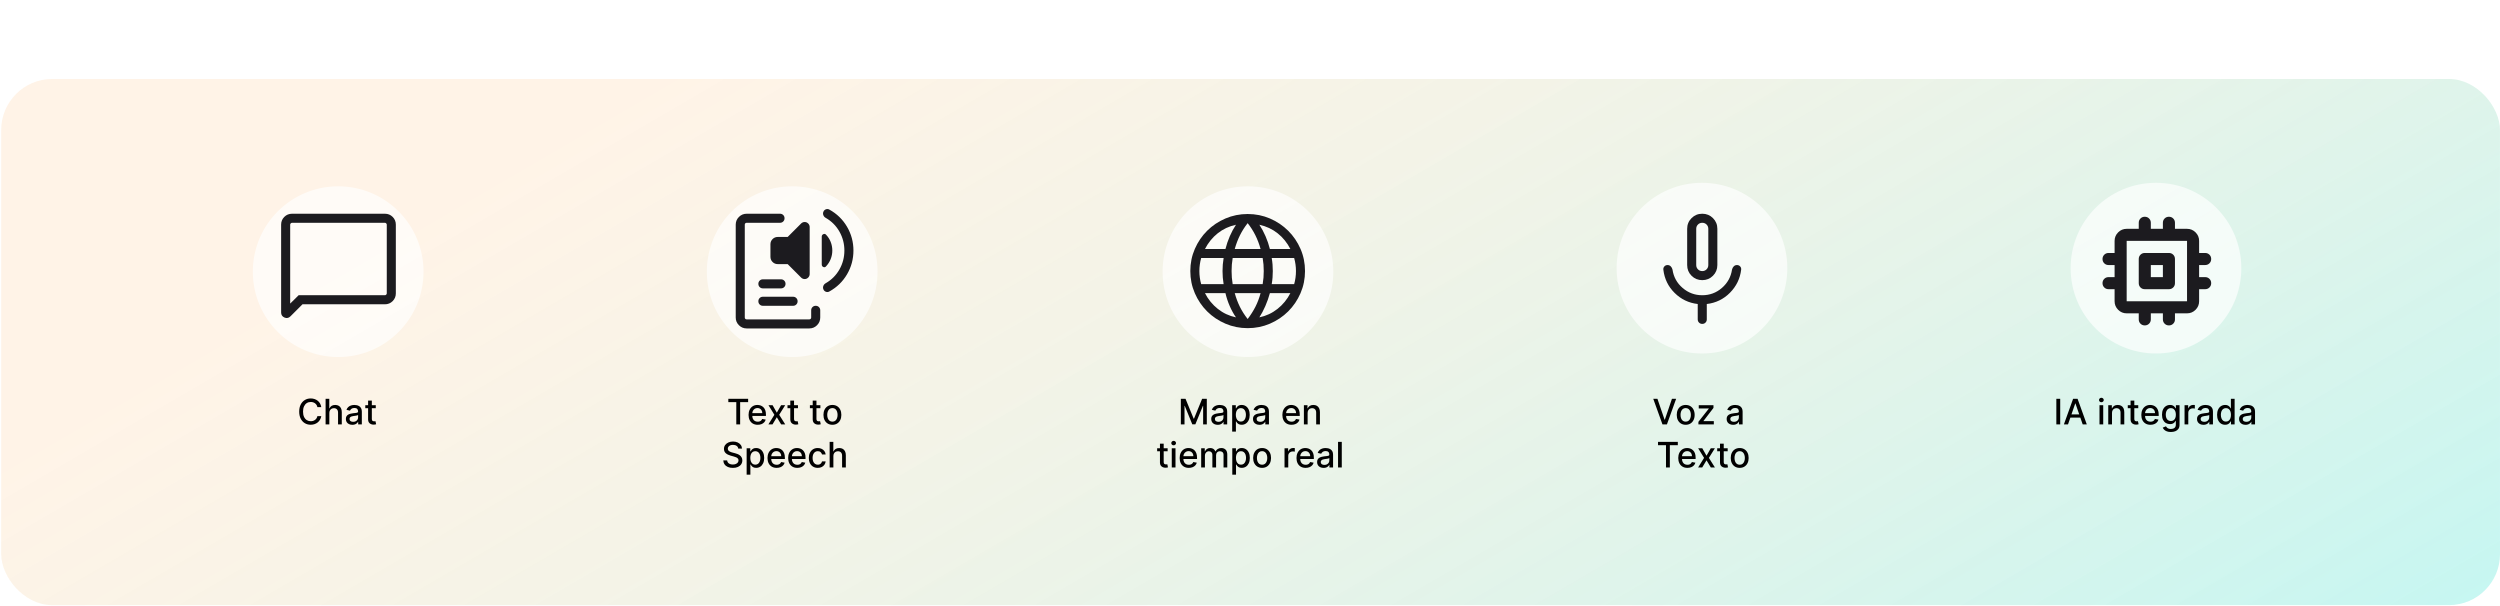 <svg width="1915" height="464" viewBox="0 0 1915 464" fill="none" xmlns="http://www.w3.org/2000/svg">
    <rect x="0.917" y="60.499" width="1914.08" height="403.036" rx="39.09"
        fill="url(#paint0_linear_558_720)" />
    <g filter="url(#filter0_f_558_720)">
        <circle cx="259.049" cy="208.099" r="65.375" fill="white" fill-opacity="0.68" />
    </g>
    <g filter="url(#filter1_f_558_720)">
        <circle cx="606.82" cy="208.099" r="65.375" fill="white" fill-opacity="0.68" />
    </g>
    <g filter="url(#filter2_f_558_720)">
        <circle cx="955.937" cy="208.099" r="65.375" fill="white" fill-opacity="0.68" />
    </g>
    <g filter="url(#filter3_f_558_720)">
        <circle cx="1303.71" cy="205.403" r="65.375" fill="white" fill-opacity="0.68" />
    </g>
    <g filter="url(#filter4_f_558_720)">
        <circle cx="1651.48" cy="205.403" r="65.375" fill="white" fill-opacity="0.68" />
    </g>
    <mask id="mask0_558_720" style="mask-type:alpha" maskUnits="userSpaceOnUse" x="203" y="152"
        width="112" height="112">
        <rect x="203.784" y="152.159" width="110.981" height="110.981" fill="#D9D9D9" />
    </mask>
    <g mask="url(#mask0_558_720)">
        <path
            d="M231.708 233.084L222.451 242.34C221.135 243.657 219.622 243.955 217.911 243.235C216.201 242.514 215.346 241.217 215.346 239.344V172.08C215.346 169.744 216.155 167.767 217.773 166.148C219.392 164.53 221.369 163.721 223.705 163.721H294.846C297.182 163.721 299.159 164.53 300.778 166.148C302.396 167.767 303.206 169.744 303.206 172.08V224.724C303.206 227.06 302.396 229.038 300.778 230.656C299.159 232.274 297.182 233.084 294.846 233.084H231.708ZM228.756 226.147H294.846C295.202 226.147 295.528 225.999 295.824 225.702C296.121 225.406 296.269 225.08 296.269 224.724V172.08C296.269 171.724 296.121 171.398 295.824 171.102C295.528 170.805 295.202 170.657 294.846 170.657H223.705C223.349 170.657 223.023 170.805 222.727 171.102C222.43 171.398 222.282 171.724 222.282 172.08V232.551L228.756 226.147Z"
            fill="#1C1B1F" />
    </g>
    <mask id="mask1_558_720" style="mask-type:alpha" maskUnits="userSpaceOnUse" x="552" y="152"
        width="111" height="112">
        <rect x="552.003" y="152.159" width="110.981" height="110.981" fill="#D9D9D9" />
    </mask>
    <g mask="url(#mask1_558_720)">
        <path
            d="M571.924 251.579C569.625 251.579 567.657 250.761 566.02 249.124C564.383 247.487 563.564 245.519 563.564 243.22V172.079C563.564 169.78 564.383 167.812 566.02 166.175C567.657 164.538 569.625 163.72 571.924 163.72H597.49C598.473 163.72 599.296 164.052 599.962 164.717C600.626 165.382 600.958 166.206 600.958 167.189C600.958 168.172 600.626 168.996 599.962 169.659C599.296 170.324 598.473 170.656 597.49 170.656H571.924C571.508 170.656 571.167 170.789 570.901 171.056C570.634 171.323 570.501 171.664 570.501 172.079V243.22C570.501 243.635 570.634 243.976 570.901 244.243C571.167 244.51 571.508 244.643 571.924 244.643H619.944C620.359 244.643 620.7 244.51 620.967 244.243C621.234 243.976 621.367 243.635 621.367 243.22V237.707C621.367 236.724 621.7 235.9 622.365 235.235C623.03 234.571 623.854 234.239 624.836 234.239C625.82 234.239 626.643 234.571 627.307 235.235C627.971 235.9 628.303 236.724 628.303 237.707V243.22C628.303 245.519 627.485 247.487 625.848 249.124C624.211 250.761 622.243 251.579 619.944 251.579H571.924ZM584.373 234.239C583.391 234.239 582.567 233.906 581.903 233.241C581.238 232.576 580.905 231.752 580.905 230.769C580.905 229.786 581.238 228.962 581.903 228.299C582.567 227.635 583.391 227.302 584.373 227.302H607.494C608.477 227.302 609.301 227.635 609.965 228.3C610.63 228.965 610.963 229.789 610.963 230.772C610.963 231.755 610.63 232.579 609.965 233.242C609.301 233.907 608.477 234.239 607.494 234.239H584.373ZM584.373 220.899C583.391 220.899 582.567 220.567 581.903 219.903C581.238 219.237 580.905 218.413 580.905 217.43C580.905 216.447 581.238 215.624 581.903 214.959C582.567 214.296 583.391 213.964 584.373 213.964H598.246C599.229 213.964 600.052 214.296 600.716 214.962C601.382 215.626 601.714 216.45 601.714 217.433C601.714 218.416 601.382 219.239 600.716 219.904C600.052 220.567 599.229 220.899 598.246 220.899H584.373ZM595.756 202.314C594.2 202.314 592.877 201.769 591.788 200.68C590.698 199.591 590.154 198.268 590.154 196.712V187.108C590.154 185.552 590.698 184.229 591.788 183.139C592.877 182.05 594.2 181.505 595.756 181.505H603.359L613.684 171.181C614.01 170.855 614.403 170.587 614.862 170.376C615.321 170.166 615.815 170.061 616.343 170.061C617.416 170.061 618.328 170.441 619.081 171.2C619.834 171.96 620.211 172.879 620.211 173.955V209.863C620.211 210.94 619.834 211.858 619.081 212.618C618.328 213.379 617.416 213.759 616.343 213.759C615.815 213.759 615.321 213.654 614.862 213.443C614.403 213.232 614.01 212.964 613.684 212.638L603.359 202.314H595.756ZM637.552 191.91C637.552 194.186 637.132 196.376 636.293 198.481C635.454 200.586 634.243 202.465 632.66 204.119C632.092 204.736 631.416 204.866 630.633 204.511C629.85 204.155 629.459 203.505 629.459 202.563V181.256C629.459 180.39 629.854 179.768 630.642 179.389C631.43 179.01 632.103 179.113 632.66 179.7C634.273 181.354 635.491 183.233 636.316 185.338C637.14 187.443 637.552 189.633 637.552 191.91ZM646.8 191.91C646.8 186.734 645.546 181.921 643.038 177.472C640.53 173.023 637.041 169.506 632.571 166.921C631.679 166.451 631.054 165.759 630.697 164.847C630.341 163.935 630.349 163.052 630.722 162.197C631.096 161.285 631.739 160.661 632.651 160.323C633.564 159.985 634.427 160.05 635.24 160.519C641.007 163.696 645.532 168.08 648.814 173.671C652.096 179.262 653.736 185.341 653.736 191.91C653.736 198.479 652.096 204.558 648.814 210.148C645.532 215.738 641.007 220.123 635.24 223.3C634.427 223.769 633.564 223.834 632.651 223.497C631.739 223.158 631.096 222.533 630.722 221.622C630.349 220.767 630.341 219.884 630.697 218.972C631.054 218.06 631.679 217.369 632.571 216.898C637.041 214.313 640.53 210.796 643.038 206.347C645.546 201.897 646.8 197.085 646.8 191.91Z"
            fill="#1C1B1F" />
    </g>
    <mask id="mask2_558_720" style="mask-type:alpha" maskUnits="userSpaceOnUse" x="900" y="152"
        width="112" height="111">
        <rect x="900.223" y="152.426" width="110.981" height="110.447" fill="#D9D9D9" />
    </mask>
    <g mask="url(#mask2_558_720)">
        <path
            d="M955.713 251.366C949.69 251.366 944.006 250.217 938.661 247.919C933.317 245.621 928.655 242.493 924.678 238.534C920.699 234.575 917.556 229.936 915.247 224.617C912.938 219.298 911.783 213.641 911.783 207.647C911.783 201.606 912.938 195.937 915.247 190.642C917.556 185.347 920.699 180.72 924.678 176.761C928.655 172.802 933.317 169.674 938.661 167.376C944.006 165.078 949.69 163.929 955.713 163.929C961.784 163.929 967.48 165.078 972.801 167.376C978.122 169.674 982.771 172.802 986.748 176.761C990.727 180.72 993.87 185.347 996.179 190.642C998.489 195.937 999.643 201.606 999.643 207.647C999.643 213.641 998.489 219.298 996.179 224.617C993.87 229.936 990.727 234.575 986.748 238.534C982.771 242.493 978.122 245.621 972.801 247.919C967.48 250.217 961.784 251.366 955.713 251.366ZM955.713 244.365C958.073 241.251 960.059 238.109 961.671 234.941C963.284 231.772 964.597 228.309 965.611 224.55H945.815C946.889 228.427 948.217 231.949 949.8 235.118C951.382 238.286 953.353 241.369 955.713 244.365ZM946.758 243.1C944.986 240.569 943.394 237.691 941.983 234.468C940.572 231.243 939.475 227.938 938.693 224.55H923.006C925.448 229.33 928.724 233.345 932.833 236.596C936.941 239.847 941.583 242.015 946.758 243.1ZM964.668 243.1C969.843 242.015 974.485 239.847 978.594 236.596C982.702 233.345 985.978 229.33 988.42 224.55H972.734C971.803 227.967 970.632 231.287 969.22 234.511C967.81 237.736 966.293 240.599 964.668 243.1ZM920.098 217.647H937.288C936.997 215.937 936.787 214.26 936.656 212.616C936.525 210.973 936.46 209.317 936.46 207.647C936.46 205.978 936.525 204.321 936.656 202.678C936.787 201.035 936.997 199.358 937.288 197.647H920.098C919.653 199.21 919.312 200.836 919.076 202.523C918.838 204.211 918.72 205.919 918.72 207.647C918.72 209.376 918.838 211.084 919.076 212.772C919.312 214.459 919.653 216.084 920.098 217.647ZM944.223 217.647H967.203C967.493 215.937 967.703 214.275 967.834 212.661C967.965 211.048 968.03 209.376 968.03 207.647C968.03 205.919 967.965 204.247 967.834 202.634C967.703 201.02 967.493 199.358 967.203 197.647H944.223C943.933 199.358 943.723 201.02 943.592 202.634C943.462 204.247 943.397 205.919 943.397 207.647C943.397 209.376 943.462 211.048 943.592 212.661C943.723 214.275 943.933 215.937 944.223 217.647ZM974.138 217.647H991.329C991.773 216.084 992.114 214.459 992.351 212.772C992.588 211.084 992.707 209.376 992.707 207.647C992.707 205.919 992.588 204.211 992.351 202.523C992.114 200.836 991.773 199.21 991.329 197.647H974.138C974.429 199.358 974.64 201.035 974.771 202.678C974.901 204.321 974.966 205.978 974.966 207.647C974.966 209.317 974.901 210.973 974.771 212.616C974.64 214.26 974.429 215.937 974.138 217.647ZM972.734 190.744H988.42C985.948 185.906 982.695 181.891 978.661 178.699C974.626 175.507 969.962 173.324 964.668 172.15C966.44 174.828 968.017 177.758 969.398 180.939C970.78 184.119 971.892 187.387 972.734 190.744ZM945.815 190.744H965.611C964.538 186.897 963.187 183.352 961.56 180.11C959.933 176.868 957.984 173.808 955.713 170.929C953.443 173.808 951.494 176.868 949.866 180.11C948.239 183.352 946.889 186.897 945.815 190.744ZM923.006 190.744H938.693C939.534 187.387 940.646 184.119 942.028 180.939C943.409 177.758 944.986 174.828 946.758 172.15C941.434 173.324 936.763 175.515 932.744 178.722C928.724 181.928 925.478 185.935 923.006 190.744Z"
            fill="#1C1B1F" />
    </g>
    <mask id="mask3_558_720" style="mask-type:alpha" maskUnits="userSpaceOnUse" x="1248" y="152"
        width="112" height="112">
        <rect x="1248.44" y="152.159" width="110.981" height="110.981" fill="#D9D9D9" />
    </mask>
    <g mask="url(#mask3_558_720)">
        <path
            d="M1303.93 214.587C1300.7 214.587 1297.97 213.468 1295.73 211.23C1293.49 208.992 1292.37 206.257 1292.37 203.026V175.281C1292.37 172.05 1293.49 169.316 1295.73 167.078C1297.97 164.84 1300.7 163.721 1303.93 163.721C1307.16 163.721 1309.9 164.84 1312.13 167.078C1314.37 169.316 1315.49 172.05 1315.49 175.281V203.026C1315.49 206.257 1314.37 208.992 1312.13 211.23C1309.9 213.468 1307.16 214.587 1303.93 214.587ZM1300.46 244.644V232.87C1293.58 232.075 1287.68 229.248 1282.77 224.387C1277.85 219.525 1274.97 213.6 1274.13 206.61C1274.01 205.626 1274.27 204.783 1274.91 204.081C1275.55 203.378 1276.36 203.026 1277.34 203.026C1278.33 203.026 1279.15 203.366 1279.81 204.045C1280.48 204.723 1280.92 205.554 1281.14 206.538C1281.98 212.201 1284.57 216.884 1288.91 220.589C1293.24 224.295 1298.25 226.147 1303.93 226.147C1309.69 226.147 1314.71 224.275 1319.01 220.531C1323.31 216.788 1325.88 212.124 1326.72 206.538C1326.94 205.554 1327.38 204.723 1328.05 204.045C1328.71 203.366 1329.54 203.026 1330.52 203.026C1331.5 203.026 1332.32 203.378 1332.96 204.081C1333.6 204.783 1333.85 205.626 1333.73 206.61C1332.89 213.446 1330.03 219.325 1325.15 224.249C1320.28 229.172 1314.36 232.046 1307.4 232.87V244.644C1307.4 245.628 1307.07 246.452 1306.4 247.116C1305.74 247.78 1304.92 248.112 1303.93 248.112C1302.95 248.112 1302.12 247.78 1301.46 247.116C1300.8 246.452 1300.46 245.628 1300.46 244.644ZM1303.93 207.651C1305.24 207.651 1306.34 207.207 1307.23 206.321C1308.11 205.435 1308.56 204.337 1308.56 203.026V175.281C1308.56 173.971 1308.11 172.873 1307.23 171.986C1306.34 171.1 1305.24 170.657 1303.93 170.657C1302.62 170.657 1301.52 171.1 1300.64 171.986C1299.75 172.873 1299.31 173.971 1299.31 175.281V203.026C1299.31 204.337 1299.75 205.435 1300.64 206.321C1301.52 207.207 1302.62 207.651 1303.93 207.651Z"
            fill="#1C1B1F" />
    </g>
    <mask id="mask4_558_720" style="mask-type:alpha" maskUnits="userSpaceOnUse" x="1596" y="152"
        width="112" height="112">
        <rect x="1596.66" y="152.159" width="110.981" height="110.981" fill="#D9D9D9" />
    </mask>
    <g mask="url(#mask4_558_720)">
        <path
            d="M1638.28 216.897V198.401C1638.28 197.09 1638.72 195.992 1639.61 195.106C1640.49 194.22 1641.59 193.776 1642.9 193.776H1661.4C1662.71 193.776 1663.81 194.22 1664.69 195.106C1665.58 195.992 1666.02 197.09 1666.02 198.401V216.897C1666.02 218.208 1665.58 219.306 1664.69 220.192C1663.81 221.079 1662.71 221.522 1661.4 221.522H1642.9C1641.59 221.522 1640.49 221.079 1639.61 220.192C1638.72 219.306 1638.28 218.208 1638.28 216.897ZM1647.53 212.273H1656.77V203.025H1647.53V212.273ZM1638.28 244.643V240.018H1629.03C1626.49 240.018 1624.31 239.113 1622.5 237.302C1620.69 235.491 1619.78 233.313 1619.78 230.77V221.522H1615.16C1613.85 221.522 1612.75 221.079 1611.86 220.192C1610.98 219.306 1610.53 218.208 1610.53 216.897C1610.53 215.587 1610.98 214.489 1611.86 213.603C1612.75 212.716 1613.85 212.273 1615.16 212.273H1619.78V203.025H1615.16C1613.85 203.025 1612.75 202.582 1611.86 201.695C1610.98 200.809 1610.53 199.711 1610.53 198.401C1610.53 197.09 1610.98 195.992 1611.86 195.106C1612.75 194.22 1613.85 193.776 1615.16 193.776H1619.78V184.528C1619.78 181.985 1620.69 179.808 1622.5 177.996C1624.31 176.185 1626.49 175.28 1629.03 175.28H1638.28V170.655C1638.28 169.345 1638.72 168.247 1639.61 167.361C1640.49 166.474 1641.59 166.031 1642.9 166.031C1644.21 166.031 1645.31 166.474 1646.2 167.361C1647.08 168.247 1647.53 169.345 1647.53 170.655V175.28H1656.77V170.655C1656.77 169.345 1657.22 168.247 1658.1 167.361C1658.99 166.474 1660.09 166.031 1661.4 166.031C1662.71 166.031 1663.81 166.474 1664.69 167.361C1665.58 168.247 1666.02 169.345 1666.02 170.655V175.28H1675.27C1677.81 175.28 1679.99 176.185 1681.8 177.996C1683.61 179.808 1684.52 181.985 1684.52 184.528V193.776H1689.14C1690.45 193.776 1691.55 194.22 1692.44 195.106C1693.32 195.992 1693.77 197.09 1693.77 198.401C1693.77 199.711 1693.32 200.809 1692.44 201.695C1691.55 202.582 1690.45 203.025 1689.14 203.025H1684.52V212.273H1689.14C1690.45 212.273 1691.55 212.716 1692.44 213.603C1693.32 214.489 1693.77 215.587 1693.77 216.897C1693.77 218.208 1693.32 219.306 1692.44 220.192C1691.55 221.079 1690.45 221.522 1689.14 221.522H1684.52V230.77C1684.52 233.313 1683.61 235.491 1681.8 237.302C1679.99 239.113 1677.81 240.018 1675.27 240.018H1666.02V244.643C1666.02 245.953 1665.58 247.051 1664.69 247.937C1663.81 248.824 1662.71 249.267 1661.4 249.267C1660.09 249.267 1658.99 248.824 1658.1 247.937C1657.22 247.051 1656.77 245.953 1656.77 244.643V240.018H1647.53V244.643C1647.53 245.953 1647.08 247.051 1646.2 247.937C1645.31 248.824 1644.21 249.267 1642.9 249.267C1641.59 249.267 1640.49 248.824 1639.61 247.937C1638.72 247.051 1638.28 245.953 1638.28 244.643ZM1675.27 230.77V184.528H1629.03V230.77H1675.27Z"
            fill="#1C1B1F" />
    </g>
    <path
        d="M246.1 311.854H243.113C242.998 311.216 242.784 310.655 242.472 310.169C242.159 309.684 241.776 309.273 241.323 308.935C240.87 308.596 240.362 308.341 239.801 308.169C239.245 307.996 238.655 307.91 238.03 307.91C236.9 307.91 235.888 308.194 234.995 308.762C234.108 309.33 233.406 310.163 232.889 311.261C232.378 312.359 232.123 313.699 232.123 315.282C232.123 316.877 232.378 318.224 232.889 319.322C233.406 320.419 234.111 321.249 235.004 321.811C235.898 322.372 236.903 322.653 238.02 322.653C238.639 322.653 239.226 322.57 239.782 322.404C240.343 322.232 240.851 321.98 241.304 321.648C241.757 321.316 242.14 320.911 242.453 320.432C242.772 319.947 242.992 319.392 243.113 318.766L246.1 318.776C245.941 319.74 245.631 320.627 245.171 321.437C244.718 322.242 244.134 322.937 243.42 323.524C242.711 324.105 241.901 324.555 240.988 324.874C240.075 325.193 239.08 325.353 238.001 325.353C236.303 325.353 234.791 324.951 233.463 324.147C232.136 323.336 231.089 322.178 230.323 320.672C229.563 319.165 229.184 317.369 229.184 315.282C229.184 313.188 229.567 311.392 230.333 309.892C231.098 308.386 232.145 307.23 233.473 306.426C234.8 305.616 236.31 305.21 238.001 305.21C239.041 305.21 240.011 305.36 240.911 305.66C241.818 305.954 242.631 306.388 243.352 306.962C244.074 307.53 244.67 308.226 245.143 309.049C245.615 309.866 245.934 310.801 246.1 311.854ZM252.273 316.354V325.085H249.41V305.478H252.234V312.773H252.416C252.761 311.982 253.287 311.353 253.996 310.887C254.704 310.422 255.63 310.189 256.772 310.189C257.781 310.189 258.661 310.396 259.414 310.811C260.174 311.226 260.761 311.845 261.176 312.668C261.597 313.485 261.808 314.506 261.808 315.732V325.085H258.945V316.076C258.945 314.998 258.668 314.162 258.112 313.568C257.557 312.968 256.785 312.668 255.796 312.668C255.119 312.668 254.513 312.812 253.977 313.099C253.447 313.386 253.029 313.807 252.723 314.363C252.423 314.912 252.273 315.575 252.273 316.354ZM269.907 325.41C268.975 325.41 268.133 325.238 267.38 324.893C266.626 324.542 266.03 324.035 265.589 323.371C265.155 322.708 264.938 321.894 264.938 320.93C264.938 320.1 265.098 319.417 265.417 318.881C265.736 318.345 266.167 317.921 266.709 317.608C267.252 317.295 267.858 317.059 268.528 316.9C269.198 316.74 269.881 316.619 270.577 316.536C271.458 316.434 272.173 316.351 272.722 316.287C273.27 316.217 273.669 316.105 273.918 315.952C274.167 315.799 274.292 315.55 274.292 315.205V315.138C274.292 314.302 274.055 313.654 273.583 313.195C273.117 312.735 272.422 312.505 271.496 312.505C270.532 312.505 269.773 312.719 269.218 313.147C268.669 313.568 268.289 314.037 268.078 314.554L265.388 313.941C265.707 313.048 266.173 312.327 266.786 311.778C267.405 311.223 268.117 310.82 268.921 310.572C269.725 310.316 270.571 310.189 271.458 310.189C272.045 310.189 272.667 310.259 273.325 310.399C273.988 310.533 274.607 310.782 275.182 311.146C275.763 311.51 276.238 312.03 276.608 312.706C276.979 313.377 277.164 314.248 277.164 315.32V325.085H274.368V323.075H274.253C274.068 323.445 273.791 323.808 273.42 324.166C273.05 324.523 272.575 324.82 271.994 325.056C271.413 325.292 270.717 325.41 269.907 325.41ZM270.529 323.113C271.321 323.113 271.997 322.956 272.559 322.644C273.127 322.331 273.558 321.923 273.851 321.418C274.151 320.908 274.301 320.362 274.301 319.781V317.886C274.199 317.988 274.001 318.084 273.708 318.173C273.42 318.256 273.092 318.329 272.722 318.393C272.351 318.451 271.991 318.505 271.64 318.556C271.289 318.601 270.995 318.639 270.759 318.671C270.204 318.741 269.696 318.859 269.237 319.025C268.784 319.191 268.42 319.43 268.145 319.743C267.877 320.049 267.743 320.458 267.743 320.968C267.743 321.677 268.005 322.213 268.528 322.577C269.052 322.934 269.719 323.113 270.529 323.113ZM287.84 310.38V312.678H279.808V310.38H287.84ZM281.962 306.857H284.825V320.767C284.825 321.323 284.908 321.741 285.074 322.021C285.24 322.296 285.453 322.484 285.715 322.586C285.983 322.682 286.274 322.73 286.586 322.73C286.816 322.73 287.017 322.714 287.189 322.682C287.362 322.65 287.496 322.625 287.592 322.605L288.108 324.97C287.943 325.034 287.706 325.098 287.4 325.162C287.094 325.232 286.711 325.27 286.251 325.276C285.498 325.289 284.796 325.155 284.145 324.874C283.494 324.594 282.968 324.16 282.565 323.572C282.163 322.985 281.962 322.248 281.962 321.361V306.857Z"
        fill="black" />
    <path
        d="M557.895 308.025V305.478H573.069V308.025H566.951V325.085H564.003V308.025H557.895ZM580.397 325.382C578.948 325.382 577.701 325.072 576.654 324.453C575.614 323.828 574.809 322.95 574.241 321.82C573.68 320.684 573.399 319.354 573.399 317.828C573.399 316.322 573.68 314.995 574.241 313.846C574.809 312.697 575.601 311.8 576.616 311.156C577.637 310.511 578.83 310.189 580.196 310.189C581.026 310.189 581.83 310.326 582.609 310.6C583.387 310.875 584.086 311.306 584.705 311.893C585.324 312.48 585.812 313.243 586.17 314.181C586.527 315.113 586.706 316.245 586.706 317.579V318.594H575.017V316.45H583.901C583.901 315.697 583.748 315.03 583.441 314.449C583.135 313.862 582.704 313.399 582.149 313.061C581.6 312.722 580.956 312.553 580.215 312.553C579.411 312.553 578.709 312.751 578.109 313.147C577.515 313.536 577.056 314.047 576.73 314.679C576.411 315.304 576.252 315.984 576.252 316.718V318.393C576.252 319.376 576.424 320.212 576.769 320.901C577.12 321.591 577.608 322.117 578.233 322.481C578.859 322.838 579.59 323.017 580.426 323.017C580.968 323.017 581.463 322.941 581.91 322.787C582.356 322.628 582.743 322.392 583.068 322.079C583.394 321.766 583.642 321.38 583.815 320.92L586.524 321.409C586.307 322.207 585.918 322.905 585.356 323.505C584.801 324.099 584.102 324.562 583.26 324.893C582.423 325.219 581.469 325.382 580.397 325.382ZM591.799 310.38L595.044 316.105L598.319 310.38H601.449L596.863 317.733L601.487 325.085H598.357L595.044 319.59L591.742 325.085H588.602L593.178 317.733L588.659 310.38H591.799ZM611.252 310.38V312.678H603.22V310.38H611.252ZM605.374 306.857H608.237V320.767C608.237 321.323 608.32 321.741 608.486 322.021C608.652 322.296 608.865 322.484 609.127 322.586C609.395 322.682 609.686 322.73 609.998 322.73C610.228 322.73 610.429 322.714 610.601 322.682C610.774 322.65 610.908 322.625 611.003 322.605L611.52 324.97C611.355 325.034 611.118 325.098 610.812 325.162C610.506 325.232 610.123 325.27 609.663 325.276C608.91 325.289 608.208 325.155 607.557 324.874C606.906 324.594 606.379 324.16 605.977 323.572C605.575 322.985 605.374 322.248 605.374 321.361V306.857ZM628.418 310.38V312.678H620.385V310.38H628.418ZM622.54 306.857H625.402V320.767C625.402 321.323 625.485 321.741 625.651 322.021C625.817 322.296 626.031 322.484 626.292 322.586C626.56 322.682 626.851 322.73 627.163 322.73C627.393 322.73 627.594 322.714 627.767 322.682C627.939 322.65 628.073 322.625 628.169 322.605L628.686 324.97C628.52 325.034 628.284 325.098 627.977 325.162C627.671 325.232 627.288 325.27 626.828 325.276C626.075 325.289 625.373 325.155 624.722 324.874C624.071 324.594 623.545 324.16 623.143 323.572C622.741 322.985 622.54 322.248 622.54 321.361V306.857ZM637.62 325.382C636.242 325.382 635.038 325.066 634.011 324.434C632.983 323.802 632.186 322.918 631.618 321.782C631.05 320.646 630.766 319.319 630.766 317.8C630.766 316.274 631.05 314.94 631.618 313.798C632.186 312.655 632.983 311.768 634.011 311.136C635.038 310.505 636.242 310.189 637.62 310.189C638.999 310.189 640.202 310.505 641.229 311.136C642.257 311.768 643.055 312.655 643.623 313.798C644.191 314.94 644.475 316.274 644.475 317.8C644.475 319.319 644.191 320.646 643.623 321.782C643.055 322.918 642.257 323.802 641.229 324.434C640.202 325.066 638.999 325.382 637.62 325.382ZM637.63 322.979C638.523 322.979 639.264 322.743 639.851 322.27C640.438 321.798 640.872 321.169 641.153 320.384C641.44 319.599 641.584 318.735 641.584 317.79C641.584 316.852 641.44 315.99 641.153 315.205C640.872 314.414 640.438 313.779 639.851 313.3C639.264 312.821 638.523 312.582 637.63 312.582C636.73 312.582 635.983 312.821 635.39 313.3C634.802 313.779 634.365 314.414 634.078 315.205C633.797 315.99 633.657 316.852 633.657 317.79C633.657 318.735 633.797 319.599 634.078 320.384C634.365 321.169 634.802 321.798 635.39 322.27C635.983 322.743 636.73 322.979 637.63 322.979ZM565.501 343.629C565.399 342.723 564.977 342.021 564.237 341.523C563.497 341.019 562.565 340.767 561.442 340.767C560.637 340.767 559.942 340.894 559.355 341.149C558.767 341.398 558.311 341.743 557.986 342.183C557.666 342.617 557.507 343.112 557.507 343.667C557.507 344.133 557.615 344.535 557.832 344.874C558.056 345.212 558.346 345.496 558.704 345.726C559.067 345.949 559.457 346.137 559.872 346.29C560.286 346.437 560.685 346.558 561.068 346.654L562.983 347.152C563.608 347.305 564.25 347.513 564.907 347.774C565.565 348.036 566.174 348.381 566.736 348.808C567.297 349.236 567.751 349.766 568.095 350.397C568.446 351.029 568.622 351.786 568.622 352.666C568.622 353.777 568.334 354.763 567.76 355.625C567.192 356.486 566.366 357.166 565.281 357.664C564.202 358.162 562.897 358.41 561.365 358.41C559.897 358.41 558.627 358.178 557.555 357.712C556.483 357.246 555.643 356.585 555.037 355.73C554.431 354.868 554.096 353.847 554.032 352.666H557C557.057 353.375 557.287 353.965 557.689 354.437C558.097 354.903 558.617 355.251 559.249 355.481C559.888 355.704 560.586 355.816 561.346 355.816C562.182 355.816 562.925 355.685 563.576 355.424C564.234 355.155 564.751 354.785 565.127 354.313C565.504 353.834 565.692 353.276 565.692 352.638C565.692 352.057 565.526 351.581 565.194 351.211C564.869 350.841 564.425 350.535 563.864 350.292C563.308 350.05 562.68 349.836 561.978 349.651L559.661 349.019C558.091 348.591 556.846 347.963 555.927 347.133C555.015 346.303 554.558 345.205 554.558 343.84C554.558 342.71 554.865 341.724 555.477 340.881C556.09 340.039 556.92 339.385 557.966 338.919C559.013 338.447 560.194 338.21 561.509 338.21C562.836 338.21 564.007 338.443 565.022 338.909C566.043 339.375 566.847 340.017 567.435 340.834C568.022 341.644 568.328 342.576 568.354 343.629H565.501ZM571.927 363.599V343.38H574.722V345.764H574.962C575.128 345.458 575.367 345.103 575.68 344.701C575.992 344.299 576.426 343.948 576.982 343.648C577.537 343.342 578.271 343.189 579.184 343.189C580.371 343.189 581.43 343.489 582.362 344.089C583.294 344.688 584.025 345.553 584.554 346.683C585.09 347.813 585.359 349.172 585.359 350.761C585.359 352.35 585.094 353.713 584.564 354.849C584.034 355.979 583.307 356.85 582.381 357.463C581.456 358.069 580.399 358.372 579.212 358.372C578.319 358.372 577.588 358.222 577.02 357.922C576.458 357.622 576.018 357.271 575.699 356.869C575.38 356.467 575.134 356.11 574.962 355.797H574.789V363.599H571.927ZM574.732 350.733C574.732 351.766 574.882 352.673 575.182 353.451C575.482 354.23 575.916 354.84 576.484 355.28C577.052 355.714 577.748 355.931 578.571 355.931C579.426 355.931 580.141 355.704 580.715 355.251C581.29 354.792 581.724 354.169 582.017 353.384C582.317 352.599 582.467 351.715 582.467 350.733C582.467 349.762 582.321 348.891 582.027 348.119C581.74 347.347 581.306 346.737 580.725 346.29C580.151 345.844 579.433 345.62 578.571 345.62C577.741 345.62 577.039 345.834 576.465 346.262C575.897 346.689 575.466 347.286 575.172 348.052C574.879 348.818 574.732 349.711 574.732 350.733ZM594.903 358.382C593.454 358.382 592.207 358.072 591.16 357.453C590.12 356.828 589.316 355.95 588.748 354.82C588.186 353.684 587.905 352.354 587.905 350.828C587.905 349.322 588.186 347.995 588.748 346.846C589.316 345.697 590.107 344.8 591.122 344.156C592.143 343.511 593.336 343.189 594.702 343.189C595.532 343.189 596.336 343.326 597.115 343.6C597.893 343.875 598.592 344.306 599.211 344.893C599.83 345.48 600.319 346.243 600.676 347.181C601.033 348.113 601.212 349.245 601.212 350.579V351.594H589.523V349.45H598.407C598.407 348.697 598.254 348.03 597.948 347.449C597.641 346.862 597.21 346.399 596.655 346.061C596.106 345.722 595.462 345.553 594.721 345.553C593.917 345.553 593.215 345.751 592.615 346.147C592.022 346.536 591.562 347.047 591.237 347.679C590.918 348.304 590.758 348.984 590.758 349.718V351.393C590.758 352.376 590.93 353.212 591.275 353.901C591.626 354.591 592.114 355.117 592.74 355.481C593.365 355.838 594.096 356.017 594.932 356.017C595.474 356.017 595.969 355.941 596.416 355.787C596.863 355.628 597.249 355.392 597.574 355.079C597.9 354.766 598.149 354.38 598.321 353.92L601.03 354.409C600.813 355.207 600.424 355.905 599.862 356.505C599.307 357.099 598.608 357.562 597.766 357.893C596.93 358.219 595.976 358.382 594.903 358.382ZM610.726 358.382C609.277 358.382 608.029 358.072 606.983 357.453C605.942 356.828 605.138 355.95 604.57 354.82C604.008 353.684 603.728 352.354 603.728 350.828C603.728 349.322 604.008 347.995 604.57 346.846C605.138 345.697 605.93 344.8 606.944 344.156C607.965 343.511 609.159 343.189 610.525 343.189C611.354 343.189 612.159 343.326 612.937 343.6C613.716 343.875 614.415 344.306 615.034 344.893C615.653 345.48 616.141 346.243 616.499 347.181C616.856 348.113 617.035 349.245 617.035 350.579V351.594H605.346V349.45H614.23C614.23 348.697 614.077 348.03 613.77 347.449C613.464 346.862 613.033 346.399 612.478 346.061C611.929 345.722 611.284 345.553 610.544 345.553C609.74 345.553 609.038 345.751 608.438 346.147C607.844 346.536 607.385 347.047 607.059 347.679C606.74 348.304 606.581 348.984 606.581 349.718V351.393C606.581 352.376 606.753 353.212 607.097 353.901C607.449 354.591 607.937 355.117 608.562 355.481C609.188 355.838 609.918 356.017 610.755 356.017C611.297 356.017 611.792 355.941 612.238 355.787C612.685 355.628 613.071 355.392 613.397 355.079C613.722 354.766 613.971 354.38 614.144 353.92L616.853 354.409C616.636 355.207 616.247 355.905 615.685 356.505C615.13 357.099 614.431 357.562 613.588 357.893C612.752 358.219 611.798 358.382 610.726 358.382ZM626.405 358.382C624.982 358.382 623.756 358.059 622.729 357.415C621.707 356.764 620.922 355.867 620.374 354.725C619.825 353.582 619.55 352.274 619.55 350.8C619.55 349.306 619.831 347.988 620.393 346.846C620.954 345.697 621.746 344.8 622.767 344.156C623.788 343.511 624.991 343.189 626.376 343.189C627.493 343.189 628.489 343.396 629.363 343.811C630.237 344.219 630.943 344.794 631.479 345.534C632.021 346.274 632.344 347.139 632.446 348.129H629.66C629.507 347.439 629.156 346.846 628.607 346.348C628.064 345.85 627.337 345.601 626.424 345.601C625.626 345.601 624.927 345.812 624.327 346.233C623.734 346.648 623.271 347.241 622.939 348.014C622.607 348.78 622.441 349.686 622.441 350.733C622.441 351.805 622.604 352.73 622.93 353.509C623.255 354.287 623.715 354.891 624.308 355.318C624.908 355.746 625.613 355.96 626.424 355.96C626.966 355.96 627.458 355.861 627.898 355.663C628.345 355.459 628.718 355.168 629.018 354.792C629.325 354.415 629.539 353.962 629.66 353.432H632.446C632.344 354.383 632.034 355.232 631.517 355.979C631 356.726 630.308 357.313 629.44 357.74C628.578 358.168 627.566 358.382 626.405 358.382ZM638.369 349.354V358.085H635.507V338.478H638.331V345.773H638.513C638.857 344.982 639.384 344.353 640.092 343.887C640.801 343.422 641.726 343.189 642.869 343.189C643.877 343.189 644.758 343.396 645.511 343.811C646.271 344.226 646.858 344.845 647.273 345.668C647.694 346.485 647.904 347.506 647.904 348.732V358.085H645.042V349.076C645.042 347.998 644.764 347.162 644.209 346.568C643.654 345.968 642.882 345.668 641.892 345.668C641.216 345.668 640.609 345.812 640.073 346.099C639.544 346.386 639.126 346.807 638.819 347.363C638.519 347.912 638.369 348.575 638.369 349.354Z"
        fill="black" />
    <path
        d="M904.524 305.478H908.114L914.356 320.719H914.586L920.828 305.478H924.418V325.085H921.603V310.897H921.421L915.639 325.056H913.303L907.52 310.887H907.339V325.085H904.524V305.478ZM932.768 325.41C931.836 325.41 930.994 325.238 930.241 324.893C929.488 324.542 928.891 324.035 928.45 323.371C928.016 322.708 927.799 321.894 927.799 320.93C927.799 320.1 927.959 319.417 928.278 318.881C928.597 318.345 929.028 317.921 929.571 317.608C930.113 317.295 930.719 317.059 931.39 316.9C932.06 316.74 932.743 316.619 933.438 316.536C934.319 316.434 935.034 316.351 935.583 316.287C936.132 316.217 936.53 316.105 936.779 315.952C937.028 315.799 937.153 315.55 937.153 315.205V315.138C937.153 314.302 936.917 313.654 936.444 313.195C935.978 312.735 935.283 312.505 934.357 312.505C933.394 312.505 932.634 312.719 932.079 313.147C931.53 313.568 931.15 314.037 930.94 314.554L928.249 313.941C928.569 313.048 929.034 312.327 929.647 311.778C930.266 311.223 930.978 310.82 931.782 310.572C932.586 310.316 933.432 310.189 934.319 310.189C934.906 310.189 935.528 310.259 936.186 310.399C936.85 310.533 937.469 310.782 938.043 311.146C938.624 311.51 939.099 312.03 939.47 312.706C939.84 313.377 940.025 314.248 940.025 315.32V325.085H937.229V323.075H937.114C936.929 323.445 936.652 323.808 936.282 324.166C935.911 324.523 935.436 324.82 934.855 325.056C934.274 325.292 933.579 325.41 932.768 325.41ZM933.39 323.113C934.182 323.113 934.858 322.956 935.42 322.644C935.988 322.331 936.419 321.923 936.712 321.418C937.012 320.908 937.162 320.362 937.162 319.781V317.886C937.06 317.988 936.862 318.084 936.569 318.173C936.282 318.256 935.953 318.329 935.583 318.393C935.213 318.451 934.852 318.505 934.501 318.556C934.15 318.601 933.856 318.639 933.62 318.671C933.065 318.741 932.558 318.859 932.098 319.025C931.645 319.191 931.281 319.43 931.007 319.743C930.739 320.049 930.605 320.458 930.605 320.968C930.605 321.677 930.866 322.213 931.39 322.577C931.913 322.934 932.58 323.113 933.39 323.113ZM943.837 330.599V310.38H946.633V312.764H946.872C947.038 312.458 947.278 312.103 947.59 311.701C947.903 311.299 948.337 310.948 948.892 310.648C949.448 310.342 950.181 310.189 951.094 310.189C952.281 310.189 953.341 310.489 954.273 311.089C955.204 311.688 955.935 312.553 956.465 313.683C957.001 314.813 957.269 316.172 957.269 317.761C957.269 319.35 957.004 320.713 956.474 321.849C955.945 322.979 955.217 323.85 954.292 324.463C953.366 325.069 952.31 325.372 951.123 325.372C950.229 325.372 949.499 325.222 948.931 324.922C948.369 324.622 947.929 324.271 947.609 323.869C947.29 323.467 947.045 323.11 946.872 322.797H946.7V330.599H943.837ZM946.642 317.733C946.642 318.766 946.792 319.673 947.092 320.451C947.392 321.23 947.826 321.84 948.394 322.28C948.962 322.714 949.658 322.931 950.481 322.931C951.337 322.931 952.051 322.704 952.626 322.251C953.2 321.792 953.634 321.169 953.928 320.384C954.228 319.599 954.378 318.715 954.378 317.733C954.378 316.762 954.231 315.891 953.937 315.119C953.65 314.347 953.216 313.737 952.635 313.29C952.061 312.844 951.343 312.62 950.481 312.62C949.652 312.62 948.95 312.834 948.375 313.262C947.807 313.689 947.376 314.286 947.083 315.052C946.789 315.818 946.642 316.711 946.642 317.733ZM964.755 325.41C963.824 325.41 962.981 325.238 962.228 324.893C961.475 324.542 960.878 324.035 960.438 323.371C960.004 322.708 959.787 321.894 959.787 320.93C959.787 320.1 959.946 319.417 960.266 318.881C960.585 318.345 961.015 317.921 961.558 317.608C962.1 317.295 962.707 317.059 963.377 316.9C964.047 316.74 964.73 316.619 965.426 316.536C966.306 316.434 967.021 316.351 967.57 316.287C968.119 316.217 968.518 316.105 968.767 315.952C969.016 315.799 969.14 315.55 969.14 315.205V315.138C969.14 314.302 968.904 313.654 968.432 313.195C967.966 312.735 967.27 312.505 966.345 312.505C965.381 312.505 964.621 312.719 964.066 313.147C963.517 313.568 963.138 314.037 962.927 314.554L960.237 313.941C960.556 313.048 961.022 312.327 961.635 311.778C962.254 311.223 962.965 310.82 963.769 310.572C964.574 310.316 965.419 310.189 966.306 310.189C966.894 310.189 967.516 310.259 968.173 310.399C968.837 310.533 969.456 310.782 970.03 311.146C970.611 311.51 971.087 312.03 971.457 312.706C971.827 313.377 972.012 314.248 972.012 315.32V325.085H969.217V323.075H969.102C968.917 323.445 968.639 323.808 968.269 324.166C967.899 324.523 967.423 324.82 966.843 325.056C966.262 325.292 965.566 325.41 964.755 325.41ZM965.378 323.113C966.169 323.113 966.846 322.956 967.407 322.644C967.975 322.331 968.406 321.923 968.7 321.418C969 320.908 969.15 320.362 969.15 319.781V317.886C969.048 317.988 968.85 318.084 968.556 318.173C968.269 318.256 967.94 318.329 967.57 318.393C967.2 318.451 966.839 318.505 966.488 318.556C966.137 318.601 965.844 318.639 965.608 318.671C965.052 318.741 964.545 318.859 964.085 319.025C963.632 319.191 963.268 319.43 962.994 319.743C962.726 320.049 962.592 320.458 962.592 320.968C962.592 321.677 962.854 322.213 963.377 322.577C963.9 322.934 964.567 323.113 965.378 323.113ZM989.297 325.382C987.848 325.382 986.601 325.072 985.554 324.453C984.514 323.828 983.709 322.95 983.141 321.82C982.58 320.684 982.299 319.354 982.299 317.828C982.299 316.322 982.58 314.995 983.141 313.846C983.709 312.697 984.501 311.8 985.516 311.156C986.537 310.511 987.73 310.189 989.096 310.189C989.926 310.189 990.73 310.326 991.509 310.6C992.287 310.875 992.986 311.306 993.605 311.893C994.224 312.48 994.712 313.243 995.07 314.181C995.427 315.113 995.606 316.245 995.606 317.579V318.594H983.917V316.45H992.801C992.801 315.697 992.648 315.03 992.341 314.449C992.035 313.862 991.604 313.399 991.049 313.061C990.5 312.722 989.856 312.553 989.115 312.553C988.311 312.553 987.609 312.751 987.009 313.147C986.415 313.536 985.956 314.047 985.63 314.679C985.311 315.304 985.152 315.984 985.152 316.718V318.393C985.152 319.376 985.324 320.212 985.669 320.901C986.02 321.591 986.508 322.117 987.133 322.481C987.759 322.838 988.49 323.017 989.326 323.017C989.868 323.017 990.363 322.941 990.81 322.787C991.256 322.628 991.643 322.392 991.968 322.079C992.294 321.766 992.542 321.38 992.715 320.92L995.424 321.409C995.207 322.207 994.818 322.905 994.256 323.505C993.701 324.099 993.002 324.562 992.16 324.893C991.323 325.219 990.369 325.382 989.297 325.382ZM1001.64 316.354V325.085H998.782V310.38H1001.53V312.773H1001.71C1002.05 311.995 1002.58 311.369 1003.3 310.897C1004.03 310.425 1004.94 310.189 1006.05 310.189C1007.05 310.189 1007.93 310.399 1008.68 310.82C1009.43 311.235 1010.02 311.854 1010.43 312.678C1010.85 313.501 1011.06 314.519 1011.06 315.732V325.085H1008.19V316.076C1008.19 315.01 1007.92 314.178 1007.36 313.578C1006.8 312.971 1006.04 312.668 1005.07 312.668C1004.41 312.668 1003.82 312.812 1003.3 313.099C1002.79 313.386 1002.38 313.807 1002.08 314.363C1001.79 314.912 1001.64 315.575 1001.64 316.354ZM894.401 343.38V345.678H886.369V343.38H894.401ZM888.523 339.857H891.386V353.767C891.386 354.323 891.469 354.741 891.634 355.021C891.8 355.296 892.014 355.484 892.276 355.586C892.544 355.682 892.834 355.73 893.147 355.73C893.377 355.73 893.578 355.714 893.75 355.682C893.923 355.65 894.057 355.625 894.152 355.605L894.669 357.97C894.503 358.034 894.267 358.098 893.961 358.162C893.654 358.232 893.272 358.27 892.812 358.276C892.059 358.289 891.357 358.155 890.706 357.874C890.055 357.594 889.528 357.16 889.126 356.572C888.724 355.985 888.523 355.248 888.523 354.361V339.857ZM897.568 358.085V343.38H900.43V358.085H897.568ZM899.013 341.111C898.515 341.111 898.088 340.945 897.73 340.613C897.379 340.275 897.204 339.873 897.204 339.407C897.204 338.935 897.379 338.533 897.73 338.201C898.088 337.863 898.515 337.693 899.013 337.693C899.511 337.693 899.935 337.863 900.287 338.201C900.644 338.533 900.823 338.935 900.823 339.407C900.823 339.873 900.644 340.275 900.287 340.613C899.935 340.945 899.511 341.111 899.013 341.111ZM910.619 358.382C909.17 358.382 907.922 358.072 906.875 357.453C905.835 356.828 905.031 355.95 904.463 354.82C903.901 353.684 903.62 352.354 903.62 350.828C903.62 349.322 903.901 347.995 904.463 346.846C905.031 345.697 905.822 344.8 906.837 344.156C907.858 343.511 909.052 343.189 910.418 343.189C911.247 343.189 912.052 343.326 912.83 343.6C913.609 343.875 914.308 344.306 914.927 344.893C915.546 345.48 916.034 346.243 916.391 347.181C916.749 348.113 916.928 349.245 916.928 350.579V351.594H905.238V349.45H914.123C914.123 348.697 913.969 348.03 913.663 347.449C913.357 346.862 912.926 346.399 912.371 346.061C911.822 345.722 911.177 345.553 910.437 345.553C909.633 345.553 908.931 345.751 908.331 346.147C907.737 346.536 907.278 347.047 906.952 347.679C906.633 348.304 906.473 348.984 906.473 349.718V351.393C906.473 352.376 906.646 353.212 906.99 353.901C907.341 354.591 907.83 355.117 908.455 355.481C909.081 355.838 909.811 356.017 910.647 356.017C911.19 356.017 911.685 355.941 912.131 355.787C912.578 355.628 912.964 355.392 913.29 355.079C913.615 354.766 913.864 354.38 914.036 353.92L916.746 354.409C916.529 355.207 916.139 355.905 915.578 356.505C915.022 357.099 914.324 357.562 913.481 357.893C912.645 358.219 911.691 358.382 910.619 358.382ZM920.104 358.085V343.38H922.851V345.773H923.033C923.339 344.963 923.84 344.331 924.536 343.878C925.232 343.418 926.065 343.189 927.035 343.189C928.018 343.189 928.841 343.418 929.505 343.878C930.175 344.337 930.67 344.969 930.989 345.773H931.142C931.493 344.988 932.051 344.363 932.817 343.897C933.583 343.425 934.496 343.189 935.555 343.189C936.889 343.189 937.977 343.607 938.82 344.443C939.669 345.279 940.093 346.539 940.093 348.224V358.085H937.231V348.492C937.231 347.497 936.959 346.775 936.417 346.329C935.874 345.882 935.227 345.659 934.473 345.659C933.542 345.659 932.817 345.946 932.3 346.52C931.783 347.088 931.525 347.819 931.525 348.713V358.085H928.672V348.31C928.672 347.513 928.423 346.871 927.925 346.386C927.427 345.901 926.78 345.659 925.982 345.659C925.439 345.659 924.938 345.802 924.479 346.089C924.026 346.37 923.659 346.763 923.378 347.267C923.103 347.771 922.966 348.355 922.966 349.019V358.085H920.104ZM943.93 363.599V343.38H946.725V345.764H946.964C947.13 345.458 947.37 345.103 947.682 344.701C947.995 344.299 948.429 343.948 948.984 343.648C949.54 343.342 950.274 343.189 951.186 343.189C952.373 343.189 953.433 343.489 954.365 344.089C955.296 344.688 956.027 345.553 956.557 346.683C957.093 347.813 957.361 349.172 957.361 350.761C957.361 352.35 957.096 353.713 956.567 354.849C956.037 355.979 955.309 356.85 954.384 357.463C953.458 358.069 952.402 358.372 951.215 358.372C950.321 358.372 949.591 358.222 949.023 357.922C948.461 357.622 948.021 357.271 947.702 356.869C947.382 356.467 947.137 356.11 946.964 355.797H946.792V363.599H943.93ZM946.735 350.733C946.735 351.766 946.885 352.673 947.185 353.451C947.485 354.23 947.919 354.84 948.487 355.28C949.055 355.714 949.75 355.931 950.574 355.931C951.429 355.931 952.144 355.704 952.718 355.251C953.292 354.792 953.726 354.169 954.02 353.384C954.32 352.599 954.47 351.715 954.47 350.733C954.47 349.762 954.323 348.891 954.03 348.119C953.742 347.347 953.308 346.737 952.728 346.29C952.153 345.844 951.435 345.62 950.574 345.62C949.744 345.62 949.042 345.834 948.467 346.262C947.899 346.689 947.469 347.286 947.175 348.052C946.881 348.818 946.735 349.711 946.735 350.733ZM966.762 358.382C965.384 358.382 964.181 358.066 963.153 357.434C962.126 356.802 961.328 355.918 960.76 354.782C960.192 353.646 959.908 352.319 959.908 350.8C959.908 349.274 960.192 347.94 960.76 346.798C961.328 345.655 962.126 344.768 963.153 344.136C964.181 343.505 965.384 343.189 966.762 343.189C968.141 343.189 969.344 343.505 970.372 344.136C971.399 344.768 972.197 345.655 972.765 346.798C973.333 347.94 973.617 349.274 973.617 350.8C973.617 352.319 973.333 353.646 972.765 354.782C972.197 355.918 971.399 356.802 970.372 357.434C969.344 358.066 968.141 358.382 966.762 358.382ZM966.772 355.979C967.665 355.979 968.406 355.743 968.993 355.27C969.58 354.798 970.014 354.169 970.295 353.384C970.582 352.599 970.726 351.735 970.726 350.79C970.726 349.852 970.582 348.99 970.295 348.205C970.014 347.414 969.58 346.779 968.993 346.3C968.406 345.821 967.665 345.582 966.772 345.582C965.872 345.582 965.125 345.821 964.532 346.3C963.945 346.779 963.507 347.414 963.22 348.205C962.939 348.99 962.799 349.852 962.799 350.79C962.799 351.735 962.939 352.599 963.22 353.384C963.507 354.169 963.945 354.798 964.532 355.27C965.125 355.743 965.872 355.979 966.772 355.979ZM983.947 358.085V343.38H986.713V345.716H986.867C987.135 344.925 987.607 344.302 988.283 343.849C988.966 343.39 989.739 343.16 990.6 343.16C990.779 343.16 990.99 343.166 991.232 343.179C991.481 343.192 991.676 343.208 991.816 343.227V345.965C991.701 345.933 991.497 345.898 991.203 345.86C990.91 345.815 990.616 345.793 990.323 345.793C989.646 345.793 989.043 345.936 988.513 346.223C987.99 346.504 987.575 346.897 987.269 347.401C986.962 347.899 986.809 348.467 986.809 349.105V358.085H983.947ZM1000.1 358.382C998.656 358.382 997.408 358.072 996.361 357.453C995.321 356.828 994.517 355.95 993.949 354.82C993.387 353.684 993.106 352.354 993.106 350.828C993.106 349.322 993.387 347.995 993.949 346.846C994.517 345.697 995.308 344.8 996.323 344.156C997.344 343.511 998.537 343.189 999.903 343.189C1000.73 343.189 1001.54 343.326 1002.32 343.6C1003.09 343.875 1003.79 344.306 1004.41 344.893C1005.03 345.48 1005.52 346.243 1005.88 347.181C1006.23 348.113 1006.41 349.245 1006.41 350.579V351.594H994.724V349.45H1003.61C1003.61 348.697 1003.46 348.03 1003.15 347.449C1002.84 346.862 1002.41 346.399 1001.86 346.061C1001.31 345.722 1000.66 345.553 999.922 345.553C999.118 345.553 998.416 345.751 997.816 346.147C997.223 346.536 996.763 347.047 996.438 347.679C996.119 348.304 995.959 348.984 995.959 349.718V351.393C995.959 352.376 996.131 353.212 996.476 353.901C996.827 354.591 997.315 355.117 997.941 355.481C998.566 355.838 999.297 356.017 1000.13 356.017C1000.68 356.017 1001.17 355.941 1001.62 355.787C1002.06 355.628 1002.45 355.392 1002.78 355.079C1003.1 354.766 1003.35 354.38 1003.52 353.92L1006.23 354.409C1006.01 355.207 1005.63 355.905 1005.06 356.505C1004.51 357.099 1003.81 357.562 1002.97 357.893C1002.13 358.219 1001.18 358.382 1000.1 358.382ZM1013.87 358.41C1012.94 358.41 1012.09 358.238 1011.34 357.893C1010.59 357.542 1009.99 357.035 1009.55 356.371C1009.12 355.708 1008.9 354.894 1008.9 353.93C1008.9 353.1 1009.06 352.417 1009.38 351.881C1009.7 351.345 1010.13 350.921 1010.67 350.608C1011.21 350.295 1011.82 350.059 1012.49 349.9C1013.16 349.74 1013.84 349.619 1014.54 349.536C1015.42 349.434 1016.13 349.351 1016.68 349.287C1017.23 349.217 1017.63 349.105 1017.88 348.952C1018.13 348.799 1018.25 348.55 1018.25 348.205V348.138C1018.25 347.302 1018.02 346.654 1017.54 346.195C1017.08 345.735 1016.38 345.505 1015.46 345.505C1014.49 345.505 1013.73 345.719 1013.18 346.147C1012.63 346.568 1012.25 347.037 1012.04 347.554L1009.35 346.941C1009.67 346.048 1010.13 345.327 1010.75 344.778C1011.37 344.223 1012.08 343.82 1012.88 343.572C1013.69 343.316 1014.53 343.189 1015.42 343.189C1016.01 343.189 1016.63 343.259 1017.29 343.399C1017.95 343.533 1018.57 343.782 1019.14 344.146C1019.72 344.51 1020.2 345.03 1020.57 345.706C1020.94 346.377 1021.13 347.248 1021.13 348.32V358.085H1018.33V356.075H1018.21C1018.03 356.445 1017.75 356.808 1017.38 357.166C1017.01 357.523 1016.54 357.82 1015.96 358.056C1015.37 358.292 1014.68 358.41 1013.87 358.41ZM1014.49 356.113C1015.28 356.113 1015.96 355.956 1016.52 355.644C1017.09 355.331 1017.52 354.923 1017.81 354.418C1018.11 353.908 1018.26 353.362 1018.26 352.781V350.886C1018.16 350.988 1017.96 351.084 1017.67 351.173C1017.38 351.256 1017.05 351.329 1016.68 351.393C1016.31 351.451 1015.95 351.505 1015.6 351.556C1015.25 351.601 1014.96 351.639 1014.72 351.671C1014.17 351.741 1013.66 351.859 1013.2 352.025C1012.75 352.191 1012.38 352.43 1012.11 352.743C1011.84 353.049 1011.7 353.458 1011.7 353.968C1011.7 354.677 1011.97 355.213 1012.49 355.577C1013.01 355.934 1013.68 356.113 1014.49 356.113ZM1027.8 338.478V358.085H1024.94V338.478H1027.8Z"
        fill="black" />
    <path
        d="M1269.59 305.478L1275.05 321.447H1275.27L1280.72 305.478H1283.92L1276.86 325.085H1273.45L1266.39 305.478H1269.59ZM1291.24 325.382C1289.86 325.382 1288.66 325.066 1287.63 324.434C1286.6 323.802 1285.81 322.918 1285.24 321.782C1284.67 320.646 1284.39 319.319 1284.39 317.8C1284.39 316.274 1284.67 314.94 1285.24 313.798C1285.81 312.655 1286.6 311.768 1287.63 311.136C1288.66 310.505 1289.86 310.189 1291.24 310.189C1292.62 310.189 1293.82 310.505 1294.85 311.136C1295.88 311.768 1296.68 312.655 1297.24 313.798C1297.81 314.94 1298.1 316.274 1298.1 317.8C1298.1 319.319 1297.81 320.646 1297.24 321.782C1296.68 322.918 1295.88 323.802 1294.85 324.434C1293.82 325.066 1292.62 325.382 1291.24 325.382ZM1291.25 322.979C1292.14 322.979 1292.88 322.743 1293.47 322.27C1294.06 321.798 1294.49 321.169 1294.77 320.384C1295.06 319.599 1295.2 318.735 1295.2 317.79C1295.2 316.852 1295.06 315.99 1294.77 315.205C1294.49 314.414 1294.06 313.779 1293.47 313.3C1292.88 312.821 1292.14 312.582 1291.25 312.582C1290.35 312.582 1289.6 312.821 1289.01 313.3C1288.42 313.779 1287.99 314.414 1287.7 315.205C1287.42 315.99 1287.28 316.852 1287.28 317.79C1287.28 318.735 1287.42 319.599 1287.7 320.384C1287.99 321.169 1288.42 321.798 1289.01 322.27C1289.6 322.743 1290.35 322.979 1291.25 322.979ZM1300.98 325.085V323.122L1308.95 313.003V312.869H1301.24V310.38H1312.52V312.467L1304.86 322.462V322.596H1312.79V325.085H1300.98ZM1327.58 325.41C1326.65 325.41 1325.81 325.238 1325.05 324.893C1324.3 324.542 1323.7 324.035 1323.26 323.371C1322.83 322.708 1322.61 321.894 1322.61 320.93C1322.61 320.1 1322.77 319.417 1323.09 318.881C1323.41 318.345 1323.84 317.921 1324.38 317.608C1324.92 317.295 1325.53 317.059 1326.2 316.9C1326.87 316.74 1327.55 316.619 1328.25 316.536C1329.13 316.434 1329.85 316.351 1330.39 316.287C1330.94 316.217 1331.34 316.105 1331.59 315.952C1331.84 315.799 1331.96 315.55 1331.96 315.205V315.138C1331.96 314.302 1331.73 313.654 1331.26 313.195C1330.79 312.735 1330.09 312.505 1329.17 312.505C1328.21 312.505 1327.45 312.719 1326.89 313.147C1326.34 313.568 1325.96 314.037 1325.75 314.554L1323.06 313.941C1323.38 313.048 1323.85 312.327 1324.46 311.778C1325.08 311.223 1325.79 310.82 1326.59 310.572C1327.4 310.316 1328.24 310.189 1329.13 310.189C1329.72 310.189 1330.34 310.259 1331 310.399C1331.66 310.533 1332.28 310.782 1332.85 311.146C1333.44 311.51 1333.91 312.03 1334.28 312.706C1334.65 313.377 1334.84 314.248 1334.84 315.32V325.085H1332.04V323.075H1331.93C1331.74 323.445 1331.46 323.808 1331.09 324.166C1330.72 324.523 1330.25 324.82 1329.67 325.056C1329.09 325.292 1328.39 325.41 1327.58 325.41ZM1328.2 323.113C1328.99 323.113 1329.67 322.956 1330.23 322.644C1330.8 322.331 1331.23 321.923 1331.52 321.418C1331.82 320.908 1331.97 320.362 1331.97 319.781V317.886C1331.87 317.988 1331.67 318.084 1331.38 318.173C1331.09 318.256 1330.76 318.329 1330.39 318.393C1330.02 318.451 1329.66 318.505 1329.31 318.556C1328.96 318.601 1328.67 318.639 1328.43 318.671C1327.88 318.741 1327.37 318.859 1326.91 319.025C1326.46 319.191 1326.09 319.43 1325.82 319.743C1325.55 320.049 1325.42 320.458 1325.42 320.968C1325.42 321.677 1325.68 322.213 1326.2 322.577C1326.72 322.934 1327.39 323.113 1328.2 323.113ZM1270.04 341.025V338.478H1285.21V341.025H1279.1V358.085H1276.15V341.025H1270.04ZM1292.54 358.382C1291.09 358.382 1289.85 358.072 1288.8 357.453C1287.76 356.828 1286.96 355.95 1286.39 354.82C1285.83 353.684 1285.54 352.354 1285.54 350.828C1285.54 349.322 1285.83 347.995 1286.39 346.846C1286.96 345.697 1287.75 344.8 1288.76 344.156C1289.78 343.511 1290.98 343.189 1292.34 343.189C1293.17 343.189 1293.98 343.326 1294.75 343.6C1295.53 343.875 1296.23 344.306 1296.85 344.893C1297.47 345.48 1297.96 346.243 1298.32 347.181C1298.67 348.113 1298.85 349.245 1298.85 350.579V351.594H1287.16V349.45H1296.05C1296.05 348.697 1295.89 348.03 1295.59 347.449C1295.28 346.862 1294.85 346.399 1294.3 346.061C1293.75 345.722 1293.1 345.553 1292.36 345.553C1291.56 345.553 1290.86 345.751 1290.26 346.147C1289.66 346.536 1289.2 347.047 1288.88 347.679C1288.56 348.304 1288.4 348.984 1288.4 349.718V351.393C1288.4 352.376 1288.57 353.212 1288.91 353.901C1289.27 354.591 1289.75 355.117 1290.38 355.481C1291.01 355.838 1291.74 356.017 1292.57 356.017C1293.11 356.017 1293.61 355.941 1294.06 355.787C1294.5 355.628 1294.89 355.392 1295.21 355.079C1295.54 354.766 1295.79 354.38 1295.96 353.92L1298.67 354.409C1298.45 355.207 1298.06 355.905 1297.5 356.505C1296.95 357.099 1296.25 357.562 1295.41 357.893C1294.57 358.219 1293.62 358.382 1292.54 358.382ZM1303.95 343.38L1307.19 349.105L1310.46 343.38H1313.6L1309.01 350.733L1313.63 358.085H1310.5L1307.19 352.59L1303.89 358.085H1300.75L1305.32 350.733L1300.81 343.38H1303.95ZM1323.4 343.38V345.678H1315.37V343.38H1323.4ZM1317.52 339.857H1320.38V353.767C1320.38 354.323 1320.47 354.741 1320.63 355.021C1320.8 355.296 1321.01 355.484 1321.27 355.586C1321.54 355.682 1321.83 355.73 1322.14 355.73C1322.37 355.73 1322.58 355.714 1322.75 355.682C1322.92 355.65 1323.05 355.625 1323.15 355.605L1323.67 357.97C1323.5 358.034 1323.26 358.098 1322.96 358.162C1322.65 358.232 1322.27 358.27 1321.81 358.276C1321.06 358.289 1320.35 358.155 1319.7 357.874C1319.05 357.594 1318.53 357.16 1318.12 356.572C1317.72 355.985 1317.52 355.248 1317.52 354.361V339.857ZM1332.6 358.382C1331.22 358.382 1330.02 358.066 1328.99 357.434C1327.96 356.802 1327.17 355.918 1326.6 354.782C1326.03 353.646 1325.75 352.319 1325.75 350.8C1325.75 349.274 1326.03 347.94 1326.6 346.798C1327.17 345.655 1327.96 344.768 1328.99 344.136C1330.02 343.505 1331.22 343.189 1332.6 343.189C1333.98 343.189 1335.18 343.505 1336.21 344.136C1337.24 344.768 1338.04 345.655 1338.6 346.798C1339.17 347.94 1339.46 349.274 1339.46 350.8C1339.46 352.319 1339.17 353.646 1338.6 354.782C1338.04 355.918 1337.24 356.802 1336.21 357.434C1335.18 358.066 1333.98 358.382 1332.6 358.382ZM1332.61 355.979C1333.5 355.979 1334.24 355.743 1334.83 355.27C1335.42 354.798 1335.85 354.169 1336.13 353.384C1336.42 352.599 1336.56 351.735 1336.56 350.79C1336.56 349.852 1336.42 348.99 1336.13 348.205C1335.85 347.414 1335.42 346.779 1334.83 346.3C1334.24 345.821 1333.5 345.582 1332.61 345.582C1331.71 345.582 1330.96 345.821 1330.37 346.3C1329.78 346.779 1329.35 347.414 1329.06 348.205C1328.78 348.99 1328.64 349.852 1328.64 350.79C1328.64 351.735 1328.78 352.599 1329.06 353.384C1329.35 354.169 1329.78 354.798 1330.37 355.27C1330.96 355.743 1331.71 355.979 1332.61 355.979Z"
        fill="black" />
    <path
        d="M1578.12 305.478V325.085H1575.16V305.478H1578.12ZM1584.09 325.085H1580.95L1588 305.478H1591.42L1598.48 325.085H1595.34L1589.79 309.04H1589.64L1584.09 325.085ZM1584.61 317.407H1594.8V319.896H1584.61V317.407ZM1608.21 325.085V310.38H1611.07V325.085H1608.21ZM1609.66 308.111C1609.16 308.111 1608.73 307.945 1608.37 307.613C1608.02 307.275 1607.85 306.873 1607.85 306.407C1607.85 305.935 1608.02 305.533 1608.37 305.201C1608.73 304.863 1609.16 304.693 1609.66 304.693C1610.15 304.693 1610.58 304.863 1610.93 305.201C1611.29 305.533 1611.47 305.935 1611.47 306.407C1611.47 306.873 1611.29 307.275 1610.93 307.613C1610.58 307.945 1610.15 308.111 1609.66 308.111ZM1617.79 316.354V325.085H1614.92V310.38H1617.67V312.773H1617.85C1618.19 311.995 1618.72 311.369 1619.44 310.897C1620.17 310.425 1621.09 310.189 1622.19 310.189C1623.19 310.189 1624.07 310.399 1624.82 310.82C1625.58 311.235 1626.16 311.854 1626.58 312.678C1626.99 313.501 1627.2 314.519 1627.2 315.732V325.085H1624.34V316.076C1624.34 315.01 1624.06 314.178 1623.5 313.578C1622.95 312.971 1622.18 312.668 1621.21 312.668C1620.55 312.668 1619.96 312.812 1619.44 313.099C1618.93 313.386 1618.53 313.807 1618.23 314.363C1617.93 314.912 1617.79 315.575 1617.79 316.354ZM1637.9 310.38V312.678H1629.87V310.38H1637.9ZM1632.02 306.857H1634.89V320.767C1634.89 321.323 1634.97 321.741 1635.13 322.021C1635.3 322.296 1635.51 322.484 1635.78 322.586C1636.04 322.682 1636.33 322.73 1636.65 322.73C1636.88 322.73 1637.08 322.714 1637.25 322.682C1637.42 322.65 1637.56 322.625 1637.65 322.605L1638.17 324.97C1638 325.034 1637.77 325.098 1637.46 325.162C1637.15 325.232 1636.77 325.27 1636.31 325.276C1635.56 325.289 1634.86 325.155 1634.21 324.874C1633.55 324.594 1633.03 324.16 1632.63 323.572C1632.22 322.985 1632.02 322.248 1632.02 321.361V306.857ZM1647.25 325.382C1645.8 325.382 1644.55 325.072 1643.5 324.453C1642.46 323.828 1641.66 322.95 1641.09 321.82C1640.53 320.684 1640.25 319.354 1640.25 317.828C1640.25 316.322 1640.53 314.995 1641.09 313.846C1641.66 312.697 1642.45 311.8 1643.47 311.156C1644.49 310.511 1645.68 310.189 1647.05 310.189C1647.88 310.189 1648.68 310.326 1649.46 310.6C1650.24 310.875 1650.94 311.306 1651.56 311.893C1652.17 312.48 1652.66 313.243 1653.02 314.181C1653.38 315.113 1653.56 316.245 1653.56 317.579V318.594H1641.87V316.45H1650.75C1650.75 315.697 1650.6 315.03 1650.29 314.449C1649.99 313.862 1649.55 313.399 1649 313.061C1648.45 312.722 1647.81 312.553 1647.07 312.553C1646.26 312.553 1645.56 312.751 1644.96 313.147C1644.37 313.536 1643.91 314.047 1643.58 314.679C1643.26 315.304 1643.1 315.984 1643.1 316.718V318.393C1643.1 319.376 1643.27 320.212 1643.62 320.901C1643.97 321.591 1644.46 322.117 1645.08 322.481C1645.71 322.838 1646.44 323.017 1647.28 323.017C1647.82 323.017 1648.31 322.941 1648.76 322.787C1649.21 322.628 1649.59 322.392 1649.92 322.079C1650.24 321.766 1650.49 321.38 1650.66 320.92L1653.37 321.409C1653.16 322.207 1652.77 322.905 1652.21 323.505C1651.65 324.099 1650.95 324.562 1650.11 324.893C1649.27 325.219 1648.32 325.382 1647.25 325.382ZM1662.9 330.906C1661.73 330.906 1660.72 330.752 1659.88 330.446C1659.05 330.14 1658.36 329.734 1657.83 329.23C1657.3 328.726 1656.91 328.174 1656.65 327.574L1659.11 326.559C1659.28 326.84 1659.51 327.137 1659.8 327.45C1660.09 327.769 1660.48 328.04 1660.98 328.263C1661.49 328.487 1662.13 328.598 1662.93 328.598C1664.01 328.598 1664.91 328.334 1665.62 327.804C1666.32 327.28 1666.68 326.444 1666.68 325.296V322.404H1666.5C1666.32 322.717 1666.08 323.065 1665.75 323.448C1665.43 323.831 1664.99 324.163 1664.43 324.444C1663.87 324.724 1663.14 324.865 1662.24 324.865C1661.08 324.865 1660.03 324.594 1659.1 324.051C1658.17 323.502 1657.44 322.695 1656.89 321.629C1656.36 320.557 1656.09 319.239 1656.09 317.675C1656.09 316.111 1656.36 314.771 1656.89 313.654C1657.42 312.537 1658.16 311.682 1659.09 311.089C1660.02 310.489 1661.08 310.189 1662.26 310.189C1663.17 310.189 1663.91 310.342 1664.47 310.648C1665.03 310.948 1665.47 311.299 1665.78 311.701C1666.1 312.103 1666.34 312.458 1666.52 312.764H1666.73V310.38H1669.53V325.41C1669.53 326.674 1669.24 327.711 1668.65 328.522C1668.06 329.332 1667.27 329.932 1666.27 330.322C1665.27 330.711 1664.15 330.906 1662.9 330.906ZM1662.87 322.491C1663.69 322.491 1664.39 322.299 1664.96 321.916C1665.53 321.527 1665.96 320.972 1666.26 320.25C1666.56 319.523 1666.71 318.652 1666.71 317.637C1666.71 316.648 1666.56 315.776 1666.27 315.023C1665.97 314.27 1665.54 313.683 1664.97 313.262C1664.41 312.834 1663.7 312.62 1662.87 312.62C1662.01 312.62 1661.29 312.844 1660.71 313.29C1660.14 313.731 1659.71 314.331 1659.41 315.09C1659.13 315.85 1658.98 316.699 1658.98 317.637C1658.98 318.601 1659.13 319.446 1659.42 320.174C1659.72 320.901 1660.15 321.469 1660.72 321.878C1661.31 322.286 1662.02 322.491 1662.87 322.491ZM1673.37 325.085V310.38H1676.14V312.716H1676.29C1676.56 311.925 1677.03 311.302 1677.71 310.849C1678.39 310.39 1679.16 310.16 1680.02 310.16C1680.2 310.16 1680.41 310.166 1680.66 310.179C1680.91 310.192 1681.1 310.208 1681.24 310.227V312.965C1681.13 312.933 1680.92 312.898 1680.63 312.86C1680.33 312.815 1680.04 312.793 1679.75 312.793C1679.07 312.793 1678.47 312.936 1677.94 313.223C1677.41 313.504 1677 313.897 1676.69 314.401C1676.39 314.899 1676.23 315.467 1676.23 316.105V325.085H1673.37ZM1687.87 325.41C1686.93 325.41 1686.09 325.238 1685.34 324.893C1684.58 324.542 1683.99 324.035 1683.55 323.371C1683.11 322.708 1682.9 321.894 1682.9 320.93C1682.9 320.1 1683.06 319.417 1683.38 318.881C1683.69 318.345 1684.13 317.921 1684.67 317.608C1685.21 317.295 1685.82 317.059 1686.49 316.9C1687.16 316.74 1687.84 316.619 1688.54 316.536C1689.42 316.434 1690.13 316.351 1690.68 316.287C1691.23 316.217 1691.63 316.105 1691.88 315.952C1692.13 315.799 1692.25 315.55 1692.25 315.205V315.138C1692.25 314.302 1692.01 313.654 1691.54 313.195C1691.08 312.735 1690.38 312.505 1689.45 312.505C1688.49 312.505 1687.73 312.719 1687.18 313.147C1686.63 313.568 1686.25 314.037 1686.04 314.554L1683.35 313.941C1683.67 313.048 1684.13 312.327 1684.74 311.778C1685.36 311.223 1686.07 310.82 1686.88 310.572C1687.68 310.316 1688.53 310.189 1689.42 310.189C1690 310.189 1690.63 310.259 1691.28 310.399C1691.95 310.533 1692.57 310.782 1693.14 311.146C1693.72 311.51 1694.2 312.03 1694.57 312.706C1694.94 313.377 1695.12 314.248 1695.12 315.32V325.085H1692.33V323.075H1692.21C1692.03 323.445 1691.75 323.808 1691.38 324.166C1691.01 324.523 1690.53 324.82 1689.95 325.056C1689.37 325.292 1688.68 325.41 1687.87 325.41ZM1688.49 323.113C1689.28 323.113 1689.96 322.956 1690.52 322.644C1691.08 322.331 1691.52 321.923 1691.81 321.418C1692.11 320.908 1692.26 320.362 1692.26 319.781V317.886C1692.16 317.988 1691.96 318.084 1691.67 318.173C1691.38 318.256 1691.05 318.329 1690.68 318.393C1690.31 318.451 1689.95 318.505 1689.6 318.556C1689.25 318.601 1688.95 318.639 1688.72 318.671C1688.16 318.741 1687.65 318.859 1687.19 319.025C1686.74 319.191 1686.38 319.43 1686.1 319.743C1685.84 320.049 1685.7 320.458 1685.7 320.968C1685.7 321.677 1685.96 322.213 1686.49 322.577C1687.01 322.934 1687.68 323.113 1688.49 323.113ZM1704.44 325.372C1703.25 325.372 1702.19 325.069 1701.26 324.463C1700.34 323.85 1699.61 322.979 1699.08 321.849C1698.55 320.713 1698.29 319.35 1698.29 317.761C1698.29 316.172 1698.56 314.813 1699.09 313.683C1699.62 312.553 1700.36 311.688 1701.29 311.089C1702.22 310.489 1703.28 310.189 1704.46 310.189C1705.37 310.189 1706.1 310.342 1706.66 310.648C1707.22 310.948 1707.66 311.299 1707.96 311.701C1708.27 312.103 1708.52 312.458 1708.69 312.764H1708.86V305.478H1711.72V325.085H1708.93V322.797H1708.69C1708.52 323.11 1708.27 323.467 1707.94 323.869C1707.62 324.271 1707.18 324.622 1706.62 324.922C1706.06 325.222 1705.33 325.372 1704.44 325.372ZM1705.07 322.931C1705.89 322.931 1706.59 322.714 1707.16 322.28C1707.73 321.84 1708.17 321.23 1708.46 320.451C1708.76 319.673 1708.91 318.766 1708.91 317.733C1708.91 316.711 1708.76 315.818 1708.47 315.052C1708.18 314.286 1707.75 313.689 1707.18 313.262C1706.61 312.834 1705.91 312.62 1705.07 312.62C1704.21 312.62 1703.49 312.844 1702.92 313.29C1702.34 313.737 1701.91 314.347 1701.61 315.119C1701.33 315.891 1701.18 316.762 1701.18 317.733C1701.18 318.715 1701.33 319.599 1701.62 320.384C1701.92 321.169 1702.35 321.792 1702.93 322.251C1703.51 322.704 1704.22 322.931 1705.07 322.931ZM1720.09 325.41C1719.16 325.41 1718.32 325.238 1717.56 324.893C1716.81 324.542 1716.21 324.035 1715.77 323.371C1715.34 322.708 1715.12 321.894 1715.12 320.93C1715.12 320.1 1715.28 319.417 1715.6 318.881C1715.92 318.345 1716.35 317.921 1716.89 317.608C1717.43 317.295 1718.04 317.059 1718.71 316.9C1719.38 316.74 1720.06 316.619 1720.76 316.536C1721.64 316.434 1722.36 316.351 1722.9 316.287C1723.45 316.217 1723.85 316.105 1724.1 315.952C1724.35 315.799 1724.47 315.55 1724.47 315.205V315.138C1724.47 314.302 1724.24 313.654 1723.77 313.195C1723.3 312.735 1722.6 312.505 1721.68 312.505C1720.71 312.505 1719.96 312.719 1719.4 313.147C1718.85 313.568 1718.47 314.037 1718.26 314.554L1715.57 313.941C1715.89 313.048 1716.36 312.327 1716.97 311.778C1717.59 311.223 1718.3 310.82 1719.1 310.572C1719.91 310.316 1720.75 310.189 1721.64 310.189C1722.23 310.189 1722.85 310.259 1723.51 310.399C1724.17 310.533 1724.79 310.782 1725.36 311.146C1725.95 311.51 1726.42 312.03 1726.79 312.706C1727.16 313.377 1727.35 314.248 1727.35 315.32V325.085H1724.55V323.075H1724.44C1724.25 323.445 1723.97 323.808 1723.6 324.166C1723.23 324.523 1722.76 324.82 1722.18 325.056C1721.6 325.292 1720.9 325.41 1720.09 325.41ZM1720.71 323.113C1721.5 323.113 1722.18 322.956 1722.74 322.644C1723.31 322.331 1723.74 321.923 1724.03 321.418C1724.33 320.908 1724.48 320.362 1724.48 319.781V317.886C1724.38 317.988 1724.18 318.084 1723.89 318.173C1723.6 318.256 1723.27 318.329 1722.9 318.393C1722.53 318.451 1722.17 318.505 1721.82 318.556C1721.47 318.601 1721.18 318.639 1720.94 318.671C1720.39 318.741 1719.88 318.859 1719.42 319.025C1718.97 319.191 1718.6 319.43 1718.33 319.743C1718.06 320.049 1717.93 320.458 1717.93 320.968C1717.93 321.677 1718.19 322.213 1718.71 322.577C1719.23 322.934 1719.9 323.113 1720.71 323.113Z"
        fill="black" />
    <defs>
        <filter id="filter0_f_558_720" x="54.566" y="3.616" width="408.967" height="408.967"
            filterUnits="userSpaceOnUse" color-interpolation-filters="sRGB">
            <feFlood flood-opacity="0" result="BackgroundImageFix" />
            <feBlend mode="normal" in="SourceGraphic" in2="BackgroundImageFix" result="shape" />
            <feGaussianBlur stdDeviation="69.554" result="effect1_foregroundBlur_558_720" />
        </filter>
        <filter id="filter1_f_558_720" x="402.336" y="3.616" width="408.967" height="408.967"
            filterUnits="userSpaceOnUse" color-interpolation-filters="sRGB">
            <feFlood flood-opacity="0" result="BackgroundImageFix" />
            <feBlend mode="normal" in="SourceGraphic" in2="BackgroundImageFix" result="shape" />
            <feGaussianBlur stdDeviation="69.554" result="effect1_foregroundBlur_558_720" />
        </filter>
        <filter id="filter2_f_558_720" x="751.454" y="3.616" width="408.967" height="408.967"
            filterUnits="userSpaceOnUse" color-interpolation-filters="sRGB">
            <feFlood flood-opacity="0" result="BackgroundImageFix" />
            <feBlend mode="normal" in="SourceGraphic" in2="BackgroundImageFix" result="shape" />
            <feGaussianBlur stdDeviation="69.554" result="effect1_foregroundBlur_558_720" />
        </filter>
        <filter id="filter3_f_558_720" x="1099.22" y="0.919" width="408.967" height="408.967"
            filterUnits="userSpaceOnUse" color-interpolation-filters="sRGB">
            <feFlood flood-opacity="0" result="BackgroundImageFix" />
            <feBlend mode="normal" in="SourceGraphic" in2="BackgroundImageFix" result="shape" />
            <feGaussianBlur stdDeviation="69.554" result="effect1_foregroundBlur_558_720" />
        </filter>
        <filter id="filter4_f_558_720" x="1446.99" y="0.919" width="408.967" height="408.967"
            filterUnits="userSpaceOnUse" color-interpolation-filters="sRGB">
            <feFlood flood-opacity="0" result="BackgroundImageFix" />
            <feBlend mode="normal" in="SourceGraphic" in2="BackgroundImageFix" result="shape" />
            <feGaussianBlur stdDeviation="69.554" result="effect1_foregroundBlur_558_720" />
        </filter>
        <linearGradient id="paint0_linear_558_720" x1="516.702" y1="60.499" x2="1152.74"
            y2="1151.66" gradientUnits="userSpaceOnUse">
            <stop stop-color="#FFB86B" stop-opacity="0.16" />
            <stop offset="1" stop-color="#1FECE9" stop-opacity="0.34" />
        </linearGradient>
    </defs>
</svg>